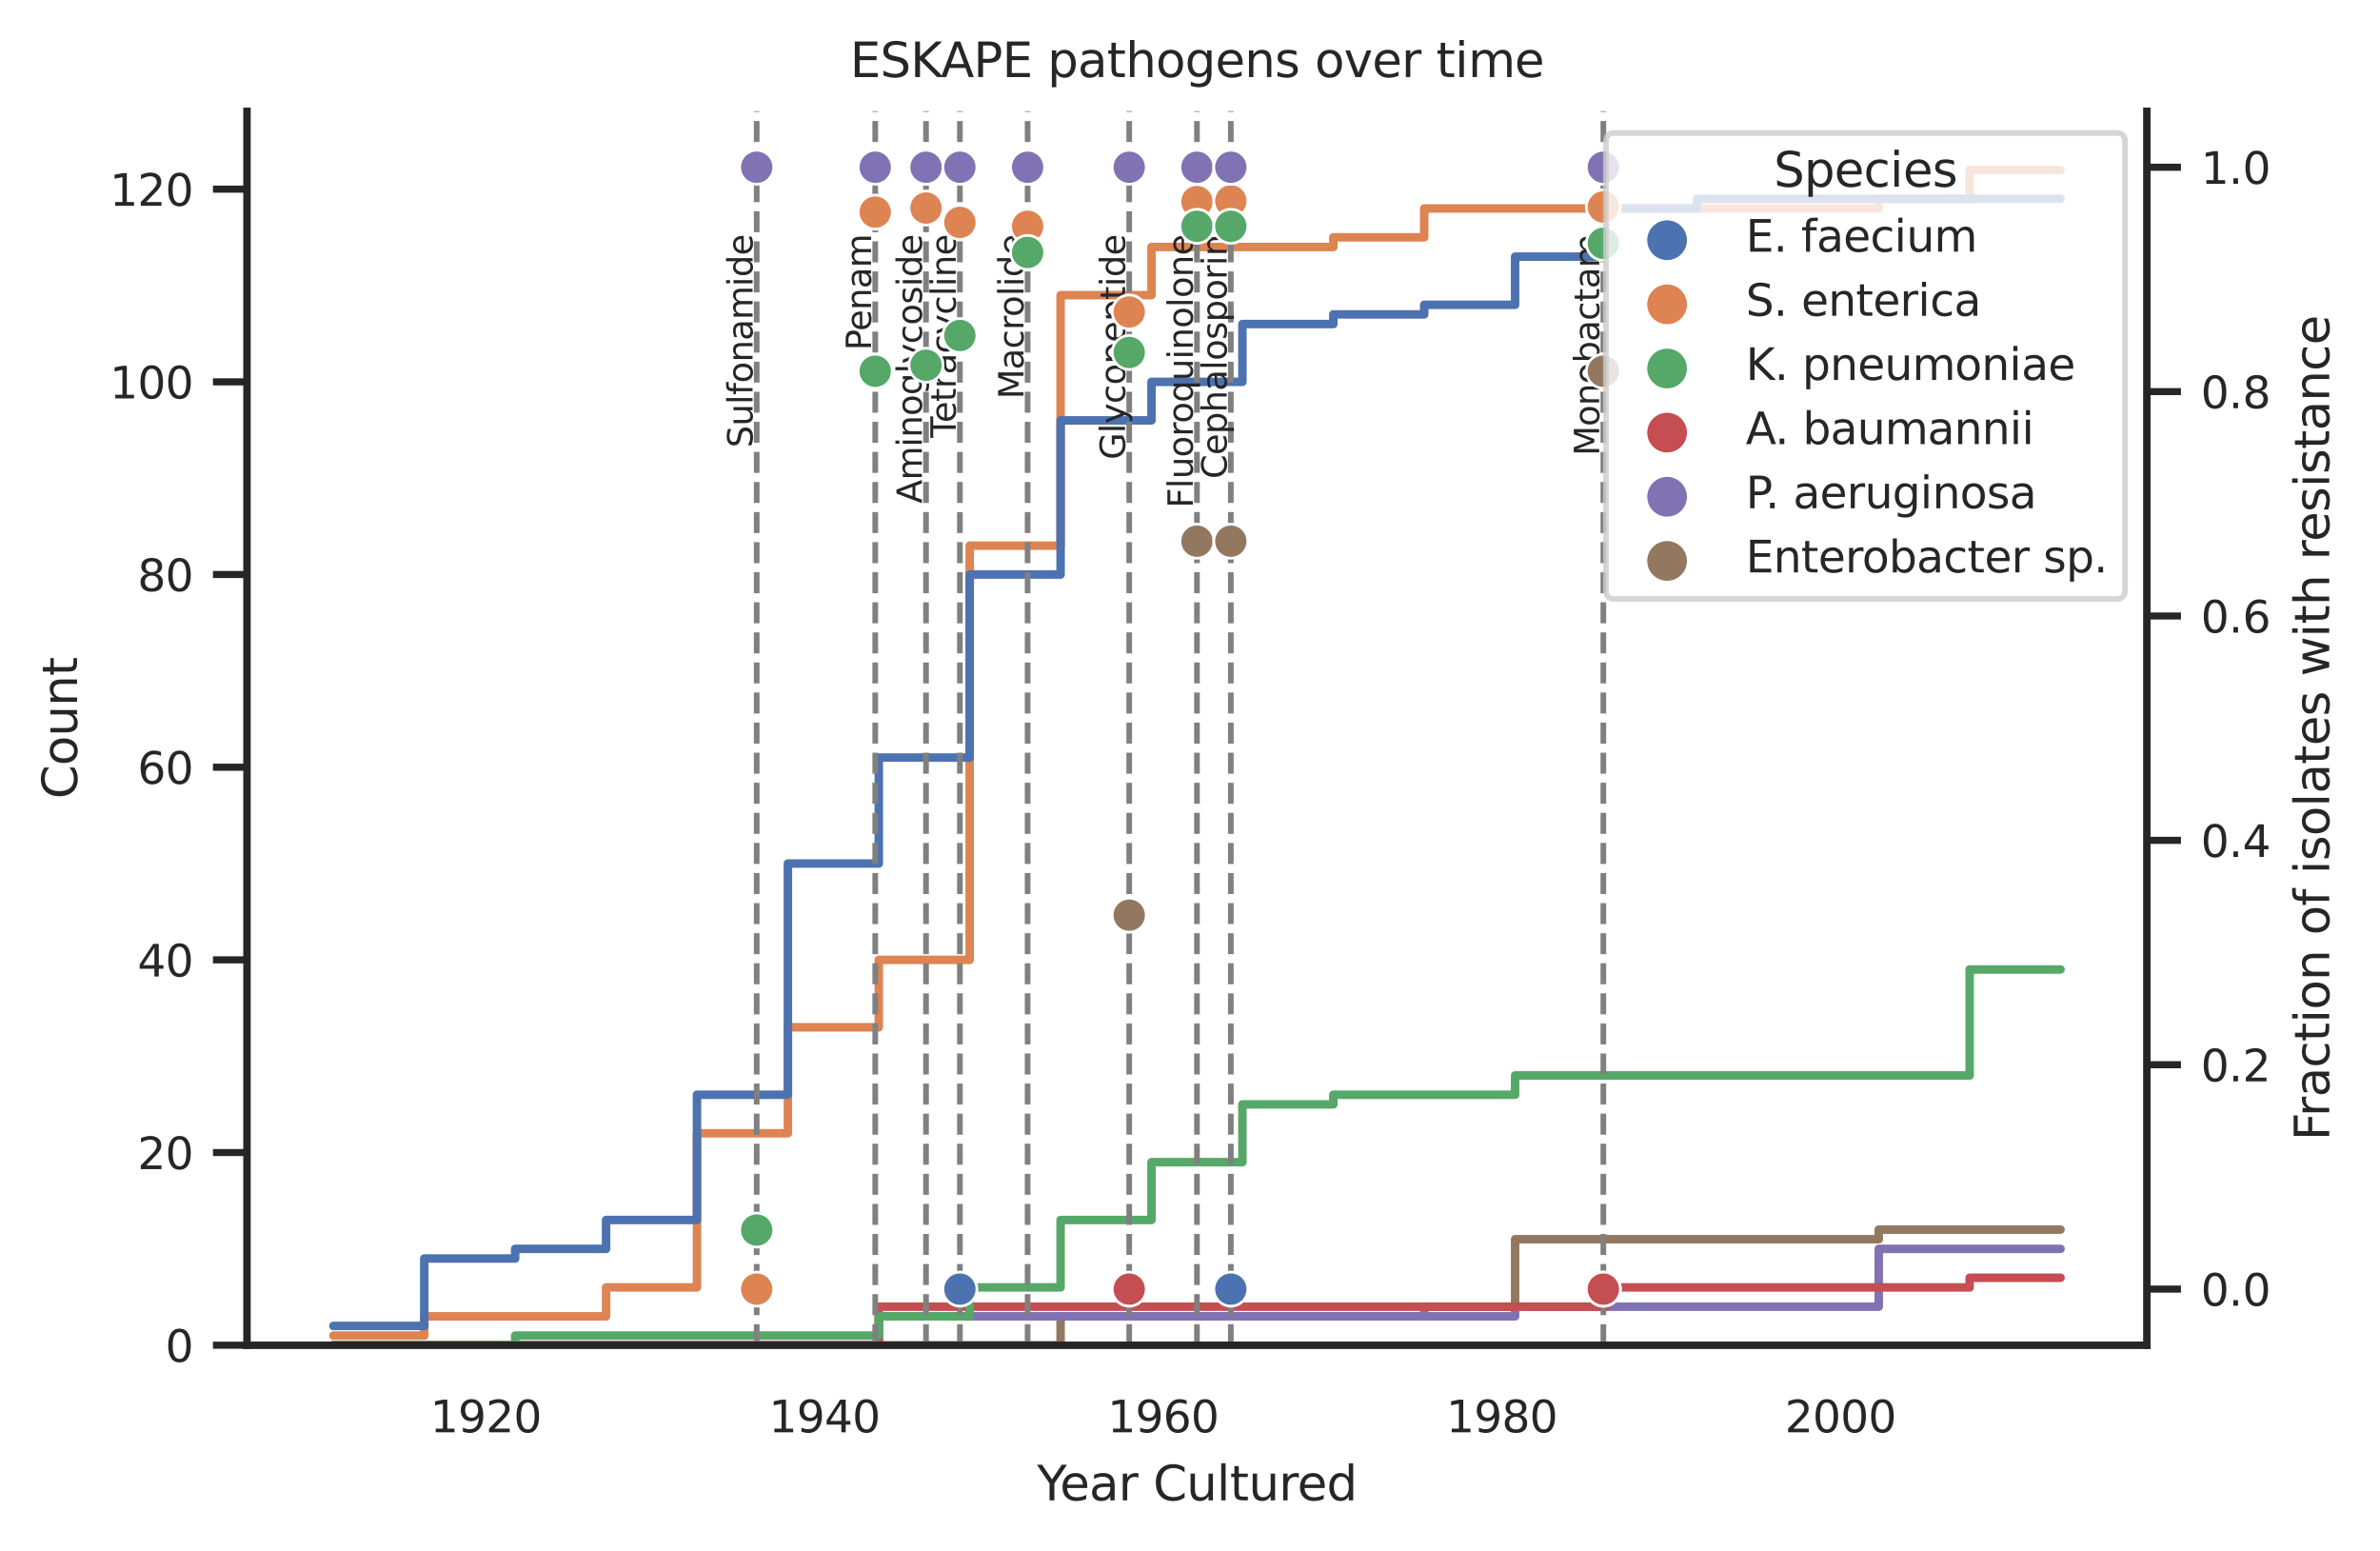 <?xml version="1.0" encoding="utf-8" standalone="no"?>
<!DOCTYPE svg PUBLIC "-//W3C//DTD SVG 1.1//EN"
  "http://www.w3.org/Graphics/SVG/1.1/DTD/svg11.dtd">
<svg xmlns:xlink="http://www.w3.org/1999/xlink" width="419.402pt" height="273.304pt" viewBox="0 0 419.402 273.304" xmlns="http://www.w3.org/2000/svg" version="1.1">
 <defs>
  <style type="text/css">*{stroke-linejoin: round; stroke-linecap: butt}</style>
 </defs>
 <g id="figure_1">
  <g id="patch_1">
   <path d="M 0 273.304 
L 419.402 273.304 
L 419.402 0 
L 0 0 
z
" style="fill: #ffffff"/>
  </g>
  <g id="axes_1">
   <g id="patch_2">
    <path d="M 43.527 237.023 
L 378.327 237.023 
L 378.327 19.583 
L 43.527 19.583 
z
" style="fill: #ffffff"/>
   </g>
   <g id="matplotlib.axis_1">
    <g id="xtick_1">
     <g id="text_1">
      <!-- 1920 -->
      <g style="fill: #262626" transform="translate(75.803 252.373)scale(0.077 -0.077)">
       <defs>
        <path id="DejaVuSans-31" d="M 794 531 
L 1825 531 
L 1825 4091 
L 703 3866 
L 703 4441 
L 1819 4666 
L 2450 4666 
L 2450 531 
L 3481 531 
L 3481 0 
L 794 0 
L 794 531 
z
" transform="scale(0.016)"/>
        <path id="DejaVuSans-39" d="M 703 97 
L 703 672 
Q 941 559 1184 500 
Q 1428 441 1663 441 
Q 2288 441 2617 861 
Q 2947 1281 2994 2138 
Q 2813 1869 2534 1725 
Q 2256 1581 1919 1581 
Q 1219 1581 811 2004 
Q 403 2428 403 3163 
Q 403 3881 828 4315 
Q 1253 4750 1959 4750 
Q 2769 4750 3195 4129 
Q 3622 3509 3622 2328 
Q 3622 1225 3098 567 
Q 2575 -91 1691 -91 
Q 1453 -91 1209 -44 
Q 966 3 703 97 
z
M 1959 2075 
Q 2384 2075 2632 2365 
Q 2881 2656 2881 3163 
Q 2881 3666 2632 3958 
Q 2384 4250 1959 4250 
Q 1534 4250 1286 3958 
Q 1038 3666 1038 3163 
Q 1038 2656 1286 2365 
Q 1534 2075 1959 2075 
z
" transform="scale(0.016)"/>
        <path id="DejaVuSans-32" d="M 1228 531 
L 3431 531 
L 3431 0 
L 469 0 
L 469 531 
Q 828 903 1448 1529 
Q 2069 2156 2228 2338 
Q 2531 2678 2651 2914 
Q 2772 3150 2772 3378 
Q 2772 3750 2511 3984 
Q 2250 4219 1831 4219 
Q 1534 4219 1204 4116 
Q 875 4013 500 3803 
L 500 4441 
Q 881 4594 1212 4672 
Q 1544 4750 1819 4750 
Q 2544 4750 2975 4387 
Q 3406 4025 3406 3419 
Q 3406 3131 3298 2873 
Q 3191 2616 2906 2266 
Q 2828 2175 2409 1742 
Q 1991 1309 1228 531 
z
" transform="scale(0.016)"/>
        <path id="DejaVuSans-30" d="M 2034 4250 
Q 1547 4250 1301 3770 
Q 1056 3291 1056 2328 
Q 1056 1369 1301 889 
Q 1547 409 2034 409 
Q 2525 409 2770 889 
Q 3016 1369 3016 2328 
Q 3016 3291 2770 3770 
Q 2525 4250 2034 4250 
z
M 2034 4750 
Q 2819 4750 3233 4129 
Q 3647 3509 3647 2328 
Q 3647 1150 3233 529 
Q 2819 -91 2034 -91 
Q 1250 -91 836 529 
Q 422 1150 422 2328 
Q 422 3509 836 4129 
Q 1250 4750 2034 4750 
z
" transform="scale(0.016)"/>
       </defs>
       <use xlink:href="#DejaVuSans-31"/>
       <use xlink:href="#DejaVuSans-39" x="63.623"/>
       <use xlink:href="#DejaVuSans-32" x="127.246"/>
       <use xlink:href="#DejaVuSans-30" x="190.869"/>
      </g>
     </g>
    </g>
    <g id="xtick_2">
     <g id="text_2">
      <!-- 1940 -->
      <g style="fill: #262626" transform="translate(135.482 252.373)scale(0.077 -0.077)">
       <defs>
        <path id="DejaVuSans-34" d="M 2419 4116 
L 825 1625 
L 2419 1625 
L 2419 4116 
z
M 2253 4666 
L 3047 4666 
L 3047 1625 
L 3713 1625 
L 3713 1100 
L 3047 1100 
L 3047 0 
L 2419 0 
L 2419 1100 
L 313 1100 
L 313 1709 
L 2253 4666 
z
" transform="scale(0.016)"/>
       </defs>
       <use xlink:href="#DejaVuSans-31"/>
       <use xlink:href="#DejaVuSans-39" x="63.623"/>
       <use xlink:href="#DejaVuSans-34" x="127.246"/>
       <use xlink:href="#DejaVuSans-30" x="190.869"/>
      </g>
     </g>
    </g>
    <g id="xtick_3">
     <g id="text_3">
      <!-- 1960 -->
      <g style="fill: #262626" transform="translate(195.161 252.373)scale(0.077 -0.077)">
       <defs>
        <path id="DejaVuSans-36" d="M 2113 2584 
Q 1688 2584 1439 2293 
Q 1191 2003 1191 1497 
Q 1191 994 1439 701 
Q 1688 409 2113 409 
Q 2538 409 2786 701 
Q 3034 994 3034 1497 
Q 3034 2003 2786 2293 
Q 2538 2584 2113 2584 
z
M 3366 4563 
L 3366 3988 
Q 3128 4100 2886 4159 
Q 2644 4219 2406 4219 
Q 1781 4219 1451 3797 
Q 1122 3375 1075 2522 
Q 1259 2794 1537 2939 
Q 1816 3084 2150 3084 
Q 2853 3084 3261 2657 
Q 3669 2231 3669 1497 
Q 3669 778 3244 343 
Q 2819 -91 2113 -91 
Q 1303 -91 875 529 
Q 447 1150 447 2328 
Q 447 3434 972 4092 
Q 1497 4750 2381 4750 
Q 2619 4750 2861 4703 
Q 3103 4656 3366 4563 
z
" transform="scale(0.016)"/>
       </defs>
       <use xlink:href="#DejaVuSans-31"/>
       <use xlink:href="#DejaVuSans-39" x="63.623"/>
       <use xlink:href="#DejaVuSans-36" x="127.246"/>
       <use xlink:href="#DejaVuSans-30" x="190.869"/>
      </g>
     </g>
    </g>
    <g id="xtick_4">
     <g id="text_4">
      <!-- 1980 -->
      <g style="fill: #262626" transform="translate(254.84 252.373)scale(0.077 -0.077)">
       <defs>
        <path id="DejaVuSans-38" d="M 2034 2216 
Q 1584 2216 1326 1975 
Q 1069 1734 1069 1313 
Q 1069 891 1326 650 
Q 1584 409 2034 409 
Q 2484 409 2743 651 
Q 3003 894 3003 1313 
Q 3003 1734 2745 1975 
Q 2488 2216 2034 2216 
z
M 1403 2484 
Q 997 2584 770 2862 
Q 544 3141 544 3541 
Q 544 4100 942 4425 
Q 1341 4750 2034 4750 
Q 2731 4750 3128 4425 
Q 3525 4100 3525 3541 
Q 3525 3141 3298 2862 
Q 3072 2584 2669 2484 
Q 3125 2378 3379 2068 
Q 3634 1759 3634 1313 
Q 3634 634 3220 271 
Q 2806 -91 2034 -91 
Q 1263 -91 848 271 
Q 434 634 434 1313 
Q 434 1759 690 2068 
Q 947 2378 1403 2484 
z
M 1172 3481 
Q 1172 3119 1398 2916 
Q 1625 2713 2034 2713 
Q 2441 2713 2670 2916 
Q 2900 3119 2900 3481 
Q 2900 3844 2670 4047 
Q 2441 4250 2034 4250 
Q 1625 4250 1398 4047 
Q 1172 3844 1172 3481 
z
" transform="scale(0.016)"/>
       </defs>
       <use xlink:href="#DejaVuSans-31"/>
       <use xlink:href="#DejaVuSans-39" x="63.623"/>
       <use xlink:href="#DejaVuSans-38" x="127.246"/>
       <use xlink:href="#DejaVuSans-30" x="190.869"/>
      </g>
     </g>
    </g>
    <g id="xtick_5">
     <g id="text_5">
      <!-- 2000 -->
      <g style="fill: #262626" transform="translate(314.519 252.373)scale(0.077 -0.077)">
       <use xlink:href="#DejaVuSans-32"/>
       <use xlink:href="#DejaVuSans-30" x="63.623"/>
       <use xlink:href="#DejaVuSans-30" x="127.246"/>
       <use xlink:href="#DejaVuSans-30" x="190.869"/>
      </g>
     </g>
    </g>
    <g id="text_6">
     <!-- Year Cultured -->
     <g style="fill: #262626" transform="translate(182.746 264.358)scale(0.084 -0.084)">
      <defs>
       <path id="DejaVuSans-59" d="M -13 4666 
L 666 4666 
L 1959 2747 
L 3244 4666 
L 3922 4666 
L 2272 2222 
L 2272 0 
L 1638 0 
L 1638 2222 
L -13 4666 
z
" transform="scale(0.016)"/>
       <path id="DejaVuSans-65" d="M 3597 1894 
L 3597 1613 
L 953 1613 
Q 991 1019 1311 708 
Q 1631 397 2203 397 
Q 2534 397 2845 478 
Q 3156 559 3463 722 
L 3463 178 
Q 3153 47 2828 -22 
Q 2503 -91 2169 -91 
Q 1331 -91 842 396 
Q 353 884 353 1716 
Q 353 2575 817 3079 
Q 1281 3584 2069 3584 
Q 2775 3584 3186 3129 
Q 3597 2675 3597 1894 
z
M 3022 2063 
Q 3016 2534 2758 2815 
Q 2500 3097 2075 3097 
Q 1594 3097 1305 2825 
Q 1016 2553 972 2059 
L 3022 2063 
z
" transform="scale(0.016)"/>
       <path id="DejaVuSans-61" d="M 2194 1759 
Q 1497 1759 1228 1600 
Q 959 1441 959 1056 
Q 959 750 1161 570 
Q 1363 391 1709 391 
Q 2188 391 2477 730 
Q 2766 1069 2766 1631 
L 2766 1759 
L 2194 1759 
z
M 3341 1997 
L 3341 0 
L 2766 0 
L 2766 531 
Q 2569 213 2275 61 
Q 1981 -91 1556 -91 
Q 1019 -91 701 211 
Q 384 513 384 1019 
Q 384 1609 779 1909 
Q 1175 2209 1959 2209 
L 2766 2209 
L 2766 2266 
Q 2766 2663 2505 2880 
Q 2244 3097 1772 3097 
Q 1472 3097 1187 3025 
Q 903 2953 641 2809 
L 641 3341 
Q 956 3463 1253 3523 
Q 1550 3584 1831 3584 
Q 2591 3584 2966 3190 
Q 3341 2797 3341 1997 
z
" transform="scale(0.016)"/>
       <path id="DejaVuSans-72" d="M 2631 2963 
Q 2534 3019 2420 3045 
Q 2306 3072 2169 3072 
Q 1681 3072 1420 2755 
Q 1159 2438 1159 1844 
L 1159 0 
L 581 0 
L 581 3500 
L 1159 3500 
L 1159 2956 
Q 1341 3275 1631 3429 
Q 1922 3584 2338 3584 
Q 2397 3584 2469 3576 
Q 2541 3569 2628 3553 
L 2631 2963 
z
" transform="scale(0.016)"/>
       <path id="DejaVuSans-20" transform="scale(0.016)"/>
       <path id="DejaVuSans-43" d="M 4122 4306 
L 4122 3641 
Q 3803 3938 3442 4084 
Q 3081 4231 2675 4231 
Q 1875 4231 1450 3742 
Q 1025 3253 1025 2328 
Q 1025 1406 1450 917 
Q 1875 428 2675 428 
Q 3081 428 3442 575 
Q 3803 722 4122 1019 
L 4122 359 
Q 3791 134 3420 21 
Q 3050 -91 2638 -91 
Q 1578 -91 968 557 
Q 359 1206 359 2328 
Q 359 3453 968 4101 
Q 1578 4750 2638 4750 
Q 3056 4750 3426 4639 
Q 3797 4528 4122 4306 
z
" transform="scale(0.016)"/>
       <path id="DejaVuSans-75" d="M 544 1381 
L 544 3500 
L 1119 3500 
L 1119 1403 
Q 1119 906 1312 657 
Q 1506 409 1894 409 
Q 2359 409 2629 706 
Q 2900 1003 2900 1516 
L 2900 3500 
L 3475 3500 
L 3475 0 
L 2900 0 
L 2900 538 
Q 2691 219 2414 64 
Q 2138 -91 1772 -91 
Q 1169 -91 856 284 
Q 544 659 544 1381 
z
M 1991 3584 
L 1991 3584 
z
" transform="scale(0.016)"/>
       <path id="DejaVuSans-6c" d="M 603 4863 
L 1178 4863 
L 1178 0 
L 603 0 
L 603 4863 
z
" transform="scale(0.016)"/>
       <path id="DejaVuSans-74" d="M 1172 4494 
L 1172 3500 
L 2356 3500 
L 2356 3053 
L 1172 3053 
L 1172 1153 
Q 1172 725 1289 603 
Q 1406 481 1766 481 
L 2356 481 
L 2356 0 
L 1766 0 
Q 1100 0 847 248 
Q 594 497 594 1153 
L 594 3053 
L 172 3053 
L 172 3500 
L 594 3500 
L 594 4494 
L 1172 4494 
z
" transform="scale(0.016)"/>
       <path id="DejaVuSans-64" d="M 2906 2969 
L 2906 4863 
L 3481 4863 
L 3481 0 
L 2906 0 
L 2906 525 
Q 2725 213 2448 61 
Q 2172 -91 1784 -91 
Q 1150 -91 751 415 
Q 353 922 353 1747 
Q 353 2572 751 3078 
Q 1150 3584 1784 3584 
Q 2172 3584 2448 3432 
Q 2725 3281 2906 2969 
z
M 947 1747 
Q 947 1113 1208 752 
Q 1469 391 1925 391 
Q 2381 391 2643 752 
Q 2906 1113 2906 1747 
Q 2906 2381 2643 2742 
Q 2381 3103 1925 3103 
Q 1469 3103 1208 2742 
Q 947 2381 947 1747 
z
" transform="scale(0.016)"/>
      </defs>
      <use xlink:href="#DejaVuSans-59"/>
      <use xlink:href="#DejaVuSans-65" x="47.834"/>
      <use xlink:href="#DejaVuSans-61" x="109.357"/>
      <use xlink:href="#DejaVuSans-72" x="170.637"/>
      <use xlink:href="#DejaVuSans-20" x="211.75"/>
      <use xlink:href="#DejaVuSans-43" x="243.537"/>
      <use xlink:href="#DejaVuSans-75" x="313.361"/>
      <use xlink:href="#DejaVuSans-6c" x="376.74"/>
      <use xlink:href="#DejaVuSans-74" x="404.523"/>
      <use xlink:href="#DejaVuSans-75" x="443.732"/>
      <use xlink:href="#DejaVuSans-72" x="507.111"/>
      <use xlink:href="#DejaVuSans-65" x="545.975"/>
      <use xlink:href="#DejaVuSans-64" x="607.498"/>
     </g>
    </g>
   </g>
   <g id="matplotlib.axis_2">
    <g id="ytick_1">
     <g id="line2d_1">
      <defs>
       <path id="m6c891b6602" d="M 0 0 
L -6 0 
" style="stroke: #262626; stroke-width: 1.25"/>
      </defs>
      <g>
       <use xlink:href="#m6c891b6602" x="43.527" y="237.023" style="fill: #262626; stroke: #262626; stroke-width: 1.25"/>
      </g>
     </g>
     <g id="text_7">
      <!-- 0 -->
      <g style="fill: #262626" transform="translate(29.128 239.948)scale(0.077 -0.077)">
       <use xlink:href="#DejaVuSans-30"/>
      </g>
     </g>
    </g>
    <g id="ytick_2">
     <g id="line2d_2">
      <g>
       <use xlink:href="#m6c891b6602" x="43.527" y="203.074" style="fill: #262626; stroke: #262626; stroke-width: 1.25"/>
      </g>
     </g>
     <g id="text_8">
      <!-- 20 -->
      <g style="fill: #262626" transform="translate(24.229 206)scale(0.077 -0.077)">
       <use xlink:href="#DejaVuSans-32"/>
       <use xlink:href="#DejaVuSans-30" x="63.623"/>
      </g>
     </g>
    </g>
    <g id="ytick_3">
     <g id="line2d_3">
      <g>
       <use xlink:href="#m6c891b6602" x="43.527" y="169.126" style="fill: #262626; stroke: #262626; stroke-width: 1.25"/>
      </g>
     </g>
     <g id="text_9">
      <!-- 40 -->
      <g style="fill: #262626" transform="translate(24.229 172.051)scale(0.077 -0.077)">
       <use xlink:href="#DejaVuSans-34"/>
       <use xlink:href="#DejaVuSans-30" x="63.623"/>
      </g>
     </g>
    </g>
    <g id="ytick_4">
     <g id="line2d_4">
      <g>
       <use xlink:href="#m6c891b6602" x="43.527" y="135.177" style="fill: #262626; stroke: #262626; stroke-width: 1.25"/>
      </g>
     </g>
     <g id="text_10">
      <!-- 60 -->
      <g style="fill: #262626" transform="translate(24.229 138.103)scale(0.077 -0.077)">
       <use xlink:href="#DejaVuSans-36"/>
       <use xlink:href="#DejaVuSans-30" x="63.623"/>
      </g>
     </g>
    </g>
    <g id="ytick_5">
     <g id="line2d_5">
      <g>
       <use xlink:href="#m6c891b6602" x="43.527" y="101.229" style="fill: #262626; stroke: #262626; stroke-width: 1.25"/>
      </g>
     </g>
     <g id="text_11">
      <!-- 80 -->
      <g style="fill: #262626" transform="translate(24.229 104.154)scale(0.077 -0.077)">
       <use xlink:href="#DejaVuSans-38"/>
       <use xlink:href="#DejaVuSans-30" x="63.623"/>
      </g>
     </g>
    </g>
    <g id="ytick_6">
     <g id="line2d_6">
      <g>
       <use xlink:href="#m6c891b6602" x="43.527" y="67.28" style="fill: #262626; stroke: #262626; stroke-width: 1.25"/>
      </g>
     </g>
     <g id="text_12">
      <!-- 100 -->
      <g style="fill: #262626" transform="translate(19.33 70.206)scale(0.077 -0.077)">
       <use xlink:href="#DejaVuSans-31"/>
       <use xlink:href="#DejaVuSans-30" x="63.623"/>
       <use xlink:href="#DejaVuSans-30" x="127.246"/>
      </g>
     </g>
    </g>
    <g id="ytick_7">
     <g id="line2d_7">
      <g>
       <use xlink:href="#m6c891b6602" x="43.527" y="33.332" style="fill: #262626; stroke: #262626; stroke-width: 1.25"/>
      </g>
     </g>
     <g id="text_13">
      <!-- 120 -->
      <g style="fill: #262626" transform="translate(19.33 36.257)scale(0.077 -0.077)">
       <use xlink:href="#DejaVuSans-31"/>
       <use xlink:href="#DejaVuSans-32" x="63.623"/>
       <use xlink:href="#DejaVuSans-30" x="127.246"/>
      </g>
     </g>
    </g>
    <g id="text_14">
     <!-- Count -->
     <g style="fill: #262626" transform="translate(13.583 140.775)rotate(-90)scale(0.084 -0.084)">
      <defs>
       <path id="DejaVuSans-6f" d="M 1959 3097 
Q 1497 3097 1228 2736 
Q 959 2375 959 1747 
Q 959 1119 1226 758 
Q 1494 397 1959 397 
Q 2419 397 2687 759 
Q 2956 1122 2956 1747 
Q 2956 2369 2687 2733 
Q 2419 3097 1959 3097 
z
M 1959 3584 
Q 2709 3584 3137 3096 
Q 3566 2609 3566 1747 
Q 3566 888 3137 398 
Q 2709 -91 1959 -91 
Q 1206 -91 779 398 
Q 353 888 353 1747 
Q 353 2609 779 3096 
Q 1206 3584 1959 3584 
z
" transform="scale(0.016)"/>
       <path id="DejaVuSans-6e" d="M 3513 2113 
L 3513 0 
L 2938 0 
L 2938 2094 
Q 2938 2591 2744 2837 
Q 2550 3084 2163 3084 
Q 1697 3084 1428 2787 
Q 1159 2491 1159 1978 
L 1159 0 
L 581 0 
L 581 3500 
L 1159 3500 
L 1159 2956 
Q 1366 3272 1645 3428 
Q 1925 3584 2291 3584 
Q 2894 3584 3203 3211 
Q 3513 2838 3513 2113 
z
" transform="scale(0.016)"/>
      </defs>
      <use xlink:href="#DejaVuSans-43"/>
      <use xlink:href="#DejaVuSans-6f" x="69.824"/>
      <use xlink:href="#DejaVuSans-75" x="131.006"/>
      <use xlink:href="#DejaVuSans-6e" x="194.385"/>
      <use xlink:href="#DejaVuSans-74" x="257.764"/>
     </g>
    </g>
   </g>
   <g id="line2d_8">
    <path d="M 58.745 237.023 
L 74.764 237.023 
L 74.764 237.023 
L 90.783 237.023 
L 90.783 237.023 
L 106.803 237.023 
L 106.803 237.023 
L 122.822 237.023 
L 122.822 237.023 
L 138.841 237.023 
L 138.841 237.023 
L 154.86 237.023 
L 154.86 237.023 
L 170.879 237.023 
L 170.879 237.023 
L 186.898 237.023 
L 186.898 231.93 
L 202.917 231.93 
L 202.917 231.93 
L 218.937 231.93 
L 218.937 231.93 
L 234.956 231.93 
L 234.956 231.93 
L 250.975 231.93 
L 250.975 230.233 
L 266.994 230.233 
L 266.994 218.351 
L 283.013 218.351 
L 283.013 218.351 
L 299.032 218.351 
L 299.032 218.351 
L 315.051 218.351 
L 315.051 218.351 
L 331.071 218.351 
L 331.071 216.654 
L 347.09 216.654 
L 347.09 216.654 
L 363.109 216.654 
L 363.109 216.654 
" clip-path="url(#pf8ea42923d)" style="fill: none; stroke: #937860; stroke-width: 1.5; stroke-linecap: round"/>
   </g>
   <g id="line2d_9">
    <path d="M 58.745 237.023 
L 74.764 237.023 
L 74.764 237.023 
L 90.783 237.023 
L 90.783 237.023 
L 106.803 237.023 
L 106.803 237.023 
L 122.822 237.023 
L 122.822 237.023 
L 138.841 237.023 
L 138.841 237.023 
L 154.86 237.023 
L 154.86 231.93 
L 170.879 231.93 
L 170.879 231.93 
L 186.898 231.93 
L 186.898 231.93 
L 202.917 231.93 
L 202.917 231.93 
L 218.937 231.93 
L 218.937 231.93 
L 234.956 231.93 
L 234.956 231.93 
L 250.975 231.93 
L 250.975 231.93 
L 266.994 231.93 
L 266.994 230.233 
L 283.013 230.233 
L 283.013 230.233 
L 299.032 230.233 
L 299.032 230.233 
L 315.051 230.233 
L 315.051 230.233 
L 331.071 230.233 
L 331.071 220.048 
L 347.09 220.048 
L 347.09 220.048 
L 363.109 220.048 
L 363.109 220.048 
" clip-path="url(#pf8ea42923d)" style="fill: none; stroke: #8172b3; stroke-width: 1.5; stroke-linecap: round"/>
   </g>
   <g id="line2d_10">
    <path d="M 58.745 237.023 
L 74.764 237.023 
L 74.764 237.023 
L 90.783 237.023 
L 90.783 237.023 
L 106.803 237.023 
L 106.803 237.023 
L 122.822 237.023 
L 122.822 237.023 
L 138.841 237.023 
L 138.841 237.023 
L 154.86 237.023 
L 154.86 230.233 
L 170.879 230.233 
L 170.879 230.233 
L 186.898 230.233 
L 186.898 230.233 
L 202.917 230.233 
L 202.917 230.233 
L 218.937 230.233 
L 218.937 230.233 
L 234.956 230.233 
L 234.956 230.233 
L 250.975 230.233 
L 250.975 230.233 
L 266.994 230.233 
L 266.994 230.233 
L 283.013 230.233 
L 283.013 226.838 
L 299.032 226.838 
L 299.032 226.838 
L 315.051 226.838 
L 315.051 226.838 
L 331.071 226.838 
L 331.071 226.838 
L 347.09 226.838 
L 347.09 225.141 
L 363.109 225.141 
L 363.109 225.141 
" clip-path="url(#pf8ea42923d)" style="fill: none; stroke: #c44e52; stroke-width: 1.5; stroke-linecap: round"/>
   </g>
   <g id="line2d_11">
    <path d="M 58.745 237.023 
L 74.764 237.023 
L 74.764 237.023 
L 90.783 237.023 
L 90.783 235.325 
L 106.803 235.325 
L 106.803 235.325 
L 122.822 235.325 
L 122.822 235.325 
L 138.841 235.325 
L 138.841 235.325 
L 154.86 235.325 
L 154.86 231.93 
L 170.879 231.93 
L 170.879 226.838 
L 186.898 226.838 
L 186.898 214.956 
L 202.917 214.956 
L 202.917 204.772 
L 218.937 204.772 
L 218.937 194.587 
L 234.956 194.587 
L 234.956 192.89 
L 250.975 192.89 
L 250.975 192.89 
L 266.994 192.89 
L 266.994 189.495 
L 283.013 189.495 
L 283.013 189.495 
L 299.032 189.495 
L 299.032 189.495 
L 315.051 189.495 
L 315.051 189.495 
L 331.071 189.495 
L 331.071 189.495 
L 347.09 189.495 
L 347.09 170.823 
L 363.109 170.823 
L 363.109 170.823 
" clip-path="url(#pf8ea42923d)" style="fill: none; stroke: #55a868; stroke-width: 1.5; stroke-linecap: round"/>
   </g>
   <g id="line2d_12">
    <path d="M 58.745 235.325 
L 74.764 235.325 
L 74.764 231.93 
L 90.783 231.93 
L 90.783 231.93 
L 106.803 231.93 
L 106.803 226.838 
L 122.822 226.838 
L 122.822 199.679 
L 138.841 199.679 
L 138.841 181.008 
L 154.86 181.008 
L 154.86 169.126 
L 170.879 169.126 
L 170.879 96.137 
L 186.898 96.137 
L 186.898 52.003 
L 202.917 52.003 
L 202.917 43.516 
L 218.937 43.516 
L 218.937 43.516 
L 234.956 43.516 
L 234.956 41.819 
L 250.975 41.819 
L 250.975 36.727 
L 266.994 36.727 
L 266.994 36.727 
L 283.013 36.727 
L 283.013 36.727 
L 299.032 36.727 
L 299.032 36.727 
L 315.051 36.727 
L 315.051 36.727 
L 331.071 36.727 
L 331.071 35.029 
L 347.09 35.029 
L 347.09 29.937 
L 363.109 29.937 
L 363.109 29.937 
" clip-path="url(#pf8ea42923d)" style="fill: none; stroke: #dd8452; stroke-width: 1.5; stroke-linecap: round"/>
   </g>
   <g id="line2d_13">
    <path d="M 58.745 233.628 
L 74.764 233.628 
L 74.764 221.746 
L 90.783 221.746 
L 90.783 220.048 
L 106.803 220.048 
L 106.803 214.956 
L 122.822 214.956 
L 122.822 192.89 
L 138.841 192.89 
L 138.841 152.151 
L 154.86 152.151 
L 154.86 133.48 
L 170.879 133.48 
L 170.879 101.229 
L 186.898 101.229 
L 186.898 74.07 
L 202.917 74.07 
L 202.917 67.28 
L 218.937 67.28 
L 218.937 57.096 
L 234.956 57.096 
L 234.956 55.398 
L 250.975 55.398 
L 250.975 53.701 
L 266.994 53.701 
L 266.994 45.214 
L 283.013 45.214 
L 283.013 36.727 
L 299.032 36.727 
L 299.032 35.029 
L 315.051 35.029 
L 315.051 35.029 
L 331.071 35.029 
L 331.071 35.029 
L 347.09 35.029 
L 347.09 35.029 
L 363.109 35.029 
L 363.109 35.029 
" clip-path="url(#pf8ea42923d)" style="fill: none; stroke: #4c72b0; stroke-width: 1.5; stroke-linecap: round"/>
   </g>
   <g id="line2d_14">
    <path d="M 210.927 237.023 
L 210.927 19.583 
" clip-path="url(#pf8ea42923d)" style="fill: none; stroke-dasharray: 3.7,1.6; stroke-dashoffset: 0; stroke: #808080"/>
   </g>
   <g id="line2d_15">
    <path d="M 154.232 237.023 
L 154.232 19.583 
" clip-path="url(#pf8ea42923d)" style="fill: none; stroke-dasharray: 3.7,1.6; stroke-dashoffset: 0; stroke: #808080"/>
   </g>
   <g id="line2d_16">
    <path d="M 216.895 237.023 
L 216.895 19.583 
" clip-path="url(#pf8ea42923d)" style="fill: none; stroke-dasharray: 3.7,1.6; stroke-dashoffset: 0; stroke: #808080"/>
   </g>
   <g id="line2d_17">
    <path d="M 169.152 237.023 
L 169.152 19.583 
" clip-path="url(#pf8ea42923d)" style="fill: none; stroke-dasharray: 3.7,1.6; stroke-dashoffset: 0; stroke: #808080"/>
   </g>
   <g id="line2d_18">
    <path d="M 181.087 237.023 
L 181.087 19.583 
" clip-path="url(#pf8ea42923d)" style="fill: none; stroke-dasharray: 3.7,1.6; stroke-dashoffset: 0; stroke: #808080"/>
   </g>
   <g id="line2d_19">
    <path d="M 163.184 237.023 
L 163.184 19.583 
" clip-path="url(#pf8ea42923d)" style="fill: none; stroke-dasharray: 3.7,1.6; stroke-dashoffset: 0; stroke: #808080"/>
   </g>
   <g id="line2d_20">
    <path d="M 282.542 237.023 
L 282.542 19.583 
" clip-path="url(#pf8ea42923d)" style="fill: none; stroke-dasharray: 3.7,1.6; stroke-dashoffset: 0; stroke: #808080"/>
   </g>
   <g id="line2d_21">
    <path d="M 133.344 237.023 
L 133.344 19.583 
" clip-path="url(#pf8ea42923d)" style="fill: none; stroke-dasharray: 3.7,1.6; stroke-dashoffset: 0; stroke: #808080"/>
   </g>
   <g id="line2d_22">
    <path d="M 198.991 237.023 
L 198.991 19.583 
" clip-path="url(#pf8ea42923d)" style="fill: none; stroke-dasharray: 3.7,1.6; stroke-dashoffset: 0; stroke: #808080"/>
   </g>
   <g id="patch_3">
    <path d="M 43.527 237.023 
L 43.527 19.583 
" style="fill: none; stroke: #262626; stroke-width: 1.25; stroke-linejoin: miter; stroke-linecap: square"/>
   </g>
   <g id="patch_4">
    <path d="M 378.327 237.023 
L 378.327 19.583 
" style="fill: none; stroke: #262626; stroke-width: 1.25; stroke-linejoin: miter; stroke-linecap: square"/>
   </g>
   <g id="patch_5">
    <path d="M 43.527 237.023 
L 378.327 237.023 
" style="fill: none; stroke: #262626; stroke-width: 1.25; stroke-linejoin: miter; stroke-linecap: square"/>
   </g>
   <g id="text_15">
    <!-- Fluoroquinolone -->
    <g style="fill: #262626" transform="translate(210.195 89.506)rotate(-90)scale(0.06 -0.06)">
     <defs>
      <path id="DejaVuSans-46" d="M 628 4666 
L 3309 4666 
L 3309 4134 
L 1259 4134 
L 1259 2759 
L 3109 2759 
L 3109 2228 
L 1259 2228 
L 1259 0 
L 628 0 
L 628 4666 
z
" transform="scale(0.016)"/>
      <path id="DejaVuSans-71" d="M 947 1747 
Q 947 1113 1208 752 
Q 1469 391 1925 391 
Q 2381 391 2643 752 
Q 2906 1113 2906 1747 
Q 2906 2381 2643 2742 
Q 2381 3103 1925 3103 
Q 1469 3103 1208 2742 
Q 947 2381 947 1747 
z
M 2906 525 
Q 2725 213 2448 61 
Q 2172 -91 1784 -91 
Q 1150 -91 751 415 
Q 353 922 353 1747 
Q 353 2572 751 3078 
Q 1150 3584 1784 3584 
Q 2172 3584 2448 3432 
Q 2725 3281 2906 2969 
L 2906 3500 
L 3481 3500 
L 3481 -1331 
L 2906 -1331 
L 2906 525 
z
" transform="scale(0.016)"/>
      <path id="DejaVuSans-69" d="M 603 3500 
L 1178 3500 
L 1178 0 
L 603 0 
L 603 3500 
z
M 603 4863 
L 1178 4863 
L 1178 4134 
L 603 4134 
L 603 4863 
z
" transform="scale(0.016)"/>
     </defs>
     <use xlink:href="#DejaVuSans-46"/>
     <use xlink:href="#DejaVuSans-6c" x="57.52"/>
     <use xlink:href="#DejaVuSans-75" x="85.303"/>
     <use xlink:href="#DejaVuSans-6f" x="148.682"/>
     <use xlink:href="#DejaVuSans-72" x="209.863"/>
     <use xlink:href="#DejaVuSans-6f" x="248.727"/>
     <use xlink:href="#DejaVuSans-71" x="309.908"/>
     <use xlink:href="#DejaVuSans-75" x="373.385"/>
     <use xlink:href="#DejaVuSans-69" x="436.764"/>
     <use xlink:href="#DejaVuSans-6e" x="464.547"/>
     <use xlink:href="#DejaVuSans-6f" x="527.926"/>
     <use xlink:href="#DejaVuSans-6c" x="589.107"/>
     <use xlink:href="#DejaVuSans-6f" x="616.891"/>
     <use xlink:href="#DejaVuSans-6e" x="678.072"/>
     <use xlink:href="#DejaVuSans-65" x="741.451"/>
    </g>
   </g>
   <g id="text_16">
    <!-- Penam -->
    <g style="fill: #262626" transform="translate(153.5 61.743)rotate(-90)scale(0.06 -0.06)">
     <defs>
      <path id="DejaVuSans-50" d="M 1259 4147 
L 1259 2394 
L 2053 2394 
Q 2494 2394 2734 2622 
Q 2975 2850 2975 3272 
Q 2975 3691 2734 3919 
Q 2494 4147 2053 4147 
L 1259 4147 
z
M 628 4666 
L 2053 4666 
Q 2838 4666 3239 4311 
Q 3641 3956 3641 3272 
Q 3641 2581 3239 2228 
Q 2838 1875 2053 1875 
L 1259 1875 
L 1259 0 
L 628 0 
L 628 4666 
z
" transform="scale(0.016)"/>
      <path id="DejaVuSans-6d" d="M 3328 2828 
Q 3544 3216 3844 3400 
Q 4144 3584 4550 3584 
Q 5097 3584 5394 3201 
Q 5691 2819 5691 2113 
L 5691 0 
L 5113 0 
L 5113 2094 
Q 5113 2597 4934 2840 
Q 4756 3084 4391 3084 
Q 3944 3084 3684 2787 
Q 3425 2491 3425 1978 
L 3425 0 
L 2847 0 
L 2847 2094 
Q 2847 2600 2669 2842 
Q 2491 3084 2119 3084 
Q 1678 3084 1418 2786 
Q 1159 2488 1159 1978 
L 1159 0 
L 581 0 
L 581 3500 
L 1159 3500 
L 1159 2956 
Q 1356 3278 1631 3431 
Q 1906 3584 2284 3584 
Q 2666 3584 2933 3390 
Q 3200 3197 3328 2828 
z
" transform="scale(0.016)"/>
     </defs>
     <use xlink:href="#DejaVuSans-50"/>
     <use xlink:href="#DejaVuSans-65" x="56.678"/>
     <use xlink:href="#DejaVuSans-6e" x="118.201"/>
     <use xlink:href="#DejaVuSans-61" x="181.58"/>
     <use xlink:href="#DejaVuSans-6d" x="242.859"/>
    </g>
   </g>
   <g id="text_17">
    <!-- Cephalosporin -->
    <g style="fill: #262626" transform="translate(216.163 84.377)rotate(-90)scale(0.06 -0.06)">
     <defs>
      <path id="DejaVuSans-70" d="M 1159 525 
L 1159 -1331 
L 581 -1331 
L 581 3500 
L 1159 3500 
L 1159 2969 
Q 1341 3281 1617 3432 
Q 1894 3584 2278 3584 
Q 2916 3584 3314 3078 
Q 3713 2572 3713 1747 
Q 3713 922 3314 415 
Q 2916 -91 2278 -91 
Q 1894 -91 1617 61 
Q 1341 213 1159 525 
z
M 3116 1747 
Q 3116 2381 2855 2742 
Q 2594 3103 2138 3103 
Q 1681 3103 1420 2742 
Q 1159 2381 1159 1747 
Q 1159 1113 1420 752 
Q 1681 391 2138 391 
Q 2594 391 2855 752 
Q 3116 1113 3116 1747 
z
" transform="scale(0.016)"/>
      <path id="DejaVuSans-68" d="M 3513 2113 
L 3513 0 
L 2938 0 
L 2938 2094 
Q 2938 2591 2744 2837 
Q 2550 3084 2163 3084 
Q 1697 3084 1428 2787 
Q 1159 2491 1159 1978 
L 1159 0 
L 581 0 
L 581 4863 
L 1159 4863 
L 1159 2956 
Q 1366 3272 1645 3428 
Q 1925 3584 2291 3584 
Q 2894 3584 3203 3211 
Q 3513 2838 3513 2113 
z
" transform="scale(0.016)"/>
      <path id="DejaVuSans-73" d="M 2834 3397 
L 2834 2853 
Q 2591 2978 2328 3040 
Q 2066 3103 1784 3103 
Q 1356 3103 1142 2972 
Q 928 2841 928 2578 
Q 928 2378 1081 2264 
Q 1234 2150 1697 2047 
L 1894 2003 
Q 2506 1872 2764 1633 
Q 3022 1394 3022 966 
Q 3022 478 2636 193 
Q 2250 -91 1575 -91 
Q 1294 -91 989 -36 
Q 684 19 347 128 
L 347 722 
Q 666 556 975 473 
Q 1284 391 1588 391 
Q 1994 391 2212 530 
Q 2431 669 2431 922 
Q 2431 1156 2273 1281 
Q 2116 1406 1581 1522 
L 1381 1569 
Q 847 1681 609 1914 
Q 372 2147 372 2553 
Q 372 3047 722 3315 
Q 1072 3584 1716 3584 
Q 2034 3584 2315 3537 
Q 2597 3491 2834 3397 
z
" transform="scale(0.016)"/>
     </defs>
     <use xlink:href="#DejaVuSans-43"/>
     <use xlink:href="#DejaVuSans-65" x="69.824"/>
     <use xlink:href="#DejaVuSans-70" x="131.348"/>
     <use xlink:href="#DejaVuSans-68" x="194.824"/>
     <use xlink:href="#DejaVuSans-61" x="258.203"/>
     <use xlink:href="#DejaVuSans-6c" x="319.482"/>
     <use xlink:href="#DejaVuSans-6f" x="347.266"/>
     <use xlink:href="#DejaVuSans-73" x="408.447"/>
     <use xlink:href="#DejaVuSans-70" x="460.547"/>
     <use xlink:href="#DejaVuSans-6f" x="524.023"/>
     <use xlink:href="#DejaVuSans-72" x="585.205"/>
     <use xlink:href="#DejaVuSans-69" x="626.318"/>
     <use xlink:href="#DejaVuSans-6e" x="654.102"/>
    </g>
   </g>
   <g id="text_18">
    <!-- Tetracycline -->
    <g style="fill: #262626" transform="translate(168.42 77.136)rotate(-90)scale(0.06 -0.06)">
     <defs>
      <path id="DejaVuSans-54" d="M -19 4666 
L 3928 4666 
L 3928 4134 
L 2272 4134 
L 2272 0 
L 1638 0 
L 1638 4134 
L -19 4134 
L -19 4666 
z
" transform="scale(0.016)"/>
      <path id="DejaVuSans-63" d="M 3122 3366 
L 3122 2828 
Q 2878 2963 2633 3030 
Q 2388 3097 2138 3097 
Q 1578 3097 1268 2742 
Q 959 2388 959 1747 
Q 959 1106 1268 751 
Q 1578 397 2138 397 
Q 2388 397 2633 464 
Q 2878 531 3122 666 
L 3122 134 
Q 2881 22 2623 -34 
Q 2366 -91 2075 -91 
Q 1284 -91 818 406 
Q 353 903 353 1747 
Q 353 2603 823 3093 
Q 1294 3584 2113 3584 
Q 2378 3584 2631 3529 
Q 2884 3475 3122 3366 
z
" transform="scale(0.016)"/>
      <path id="DejaVuSans-79" d="M 2059 -325 
Q 1816 -950 1584 -1140 
Q 1353 -1331 966 -1331 
L 506 -1331 
L 506 -850 
L 844 -850 
Q 1081 -850 1212 -737 
Q 1344 -625 1503 -206 
L 1606 56 
L 191 3500 
L 800 3500 
L 1894 763 
L 2988 3500 
L 3597 3500 
L 2059 -325 
z
" transform="scale(0.016)"/>
     </defs>
     <use xlink:href="#DejaVuSans-54"/>
     <use xlink:href="#DejaVuSans-65" x="44.084"/>
     <use xlink:href="#DejaVuSans-74" x="105.607"/>
     <use xlink:href="#DejaVuSans-72" x="144.816"/>
     <use xlink:href="#DejaVuSans-61" x="185.93"/>
     <use xlink:href="#DejaVuSans-63" x="247.209"/>
     <use xlink:href="#DejaVuSans-79" x="302.189"/>
     <use xlink:href="#DejaVuSans-63" x="361.369"/>
     <use xlink:href="#DejaVuSans-6c" x="416.35"/>
     <use xlink:href="#DejaVuSans-69" x="444.133"/>
     <use xlink:href="#DejaVuSans-6e" x="471.916"/>
     <use xlink:href="#DejaVuSans-65" x="535.295"/>
    </g>
   </g>
   <g id="text_19">
    <!-- Macrolide -->
    <g style="fill: #262626" transform="translate(180.356 70.317)rotate(-90)scale(0.06 -0.06)">
     <defs>
      <path id="DejaVuSans-4d" d="M 628 4666 
L 1569 4666 
L 2759 1491 
L 3956 4666 
L 4897 4666 
L 4897 0 
L 4281 0 
L 4281 4097 
L 3078 897 
L 2444 897 
L 1241 4097 
L 1241 0 
L 628 0 
L 628 4666 
z
" transform="scale(0.016)"/>
     </defs>
     <use xlink:href="#DejaVuSans-4d"/>
     <use xlink:href="#DejaVuSans-61" x="86.279"/>
     <use xlink:href="#DejaVuSans-63" x="147.559"/>
     <use xlink:href="#DejaVuSans-72" x="202.539"/>
     <use xlink:href="#DejaVuSans-6f" x="241.402"/>
     <use xlink:href="#DejaVuSans-6c" x="302.584"/>
     <use xlink:href="#DejaVuSans-69" x="330.367"/>
     <use xlink:href="#DejaVuSans-64" x="358.15"/>
     <use xlink:href="#DejaVuSans-65" x="421.627"/>
    </g>
   </g>
   <g id="text_20">
    <!-- Aminoglycoside -->
    <g style="fill: #262626" transform="translate(162.452 88.707)rotate(-90)scale(0.06 -0.06)">
     <defs>
      <path id="DejaVuSans-41" d="M 2188 4044 
L 1331 1722 
L 3047 1722 
L 2188 4044 
z
M 1831 4666 
L 2547 4666 
L 4325 0 
L 3669 0 
L 3244 1197 
L 1141 1197 
L 716 0 
L 50 0 
L 1831 4666 
z
" transform="scale(0.016)"/>
      <path id="DejaVuSans-67" d="M 2906 1791 
Q 2906 2416 2648 2759 
Q 2391 3103 1925 3103 
Q 1463 3103 1205 2759 
Q 947 2416 947 1791 
Q 947 1169 1205 825 
Q 1463 481 1925 481 
Q 2391 481 2648 825 
Q 2906 1169 2906 1791 
z
M 3481 434 
Q 3481 -459 3084 -895 
Q 2688 -1331 1869 -1331 
Q 1566 -1331 1297 -1286 
Q 1028 -1241 775 -1147 
L 775 -588 
Q 1028 -725 1275 -790 
Q 1522 -856 1778 -856 
Q 2344 -856 2625 -561 
Q 2906 -266 2906 331 
L 2906 616 
Q 2728 306 2450 153 
Q 2172 0 1784 0 
Q 1141 0 747 490 
Q 353 981 353 1791 
Q 353 2603 747 3093 
Q 1141 3584 1784 3584 
Q 2172 3584 2450 3431 
Q 2728 3278 2906 2969 
L 2906 3500 
L 3481 3500 
L 3481 434 
z
" transform="scale(0.016)"/>
     </defs>
     <use xlink:href="#DejaVuSans-41"/>
     <use xlink:href="#DejaVuSans-6d" x="68.408"/>
     <use xlink:href="#DejaVuSans-69" x="165.82"/>
     <use xlink:href="#DejaVuSans-6e" x="193.604"/>
     <use xlink:href="#DejaVuSans-6f" x="256.982"/>
     <use xlink:href="#DejaVuSans-67" x="318.164"/>
     <use xlink:href="#DejaVuSans-6c" x="381.641"/>
     <use xlink:href="#DejaVuSans-79" x="409.424"/>
     <use xlink:href="#DejaVuSans-63" x="468.604"/>
     <use xlink:href="#DejaVuSans-6f" x="523.584"/>
     <use xlink:href="#DejaVuSans-73" x="584.766"/>
     <use xlink:href="#DejaVuSans-69" x="636.865"/>
     <use xlink:href="#DejaVuSans-64" x="664.648"/>
     <use xlink:href="#DejaVuSans-65" x="728.125"/>
    </g>
   </g>
   <g id="text_21">
    <!-- Monobactam -->
    <g style="fill: #262626" transform="translate(281.81 80.307)rotate(-90)scale(0.06 -0.06)">
     <defs>
      <path id="DejaVuSans-62" d="M 3116 1747 
Q 3116 2381 2855 2742 
Q 2594 3103 2138 3103 
Q 1681 3103 1420 2742 
Q 1159 2381 1159 1747 
Q 1159 1113 1420 752 
Q 1681 391 2138 391 
Q 2594 391 2855 752 
Q 3116 1113 3116 1747 
z
M 1159 2969 
Q 1341 3281 1617 3432 
Q 1894 3584 2278 3584 
Q 2916 3584 3314 3078 
Q 3713 2572 3713 1747 
Q 3713 922 3314 415 
Q 2916 -91 2278 -91 
Q 1894 -91 1617 61 
Q 1341 213 1159 525 
L 1159 0 
L 581 0 
L 581 4863 
L 1159 4863 
L 1159 2969 
z
" transform="scale(0.016)"/>
     </defs>
     <use xlink:href="#DejaVuSans-4d"/>
     <use xlink:href="#DejaVuSans-6f" x="86.279"/>
     <use xlink:href="#DejaVuSans-6e" x="147.461"/>
     <use xlink:href="#DejaVuSans-6f" x="210.84"/>
     <use xlink:href="#DejaVuSans-62" x="272.021"/>
     <use xlink:href="#DejaVuSans-61" x="335.498"/>
     <use xlink:href="#DejaVuSans-63" x="396.777"/>
     <use xlink:href="#DejaVuSans-74" x="451.758"/>
     <use xlink:href="#DejaVuSans-61" x="490.967"/>
     <use xlink:href="#DejaVuSans-6d" x="552.246"/>
    </g>
   </g>
   <g id="text_22">
    <!-- Sulfonamide -->
    <g style="fill: #262626" transform="translate(132.613 78.88)rotate(-90)scale(0.06 -0.06)">
     <defs>
      <path id="DejaVuSans-53" d="M 3425 4513 
L 3425 3897 
Q 3066 4069 2747 4153 
Q 2428 4238 2131 4238 
Q 1616 4238 1336 4038 
Q 1056 3838 1056 3469 
Q 1056 3159 1242 3001 
Q 1428 2844 1947 2747 
L 2328 2669 
Q 3034 2534 3370 2195 
Q 3706 1856 3706 1288 
Q 3706 609 3251 259 
Q 2797 -91 1919 -91 
Q 1588 -91 1214 -16 
Q 841 59 441 206 
L 441 856 
Q 825 641 1194 531 
Q 1563 422 1919 422 
Q 2459 422 2753 634 
Q 3047 847 3047 1241 
Q 3047 1584 2836 1778 
Q 2625 1972 2144 2069 
L 1759 2144 
Q 1053 2284 737 2584 
Q 422 2884 422 3419 
Q 422 4038 858 4394 
Q 1294 4750 2059 4750 
Q 2388 4750 2728 4690 
Q 3069 4631 3425 4513 
z
" transform="scale(0.016)"/>
      <path id="DejaVuSans-66" d="M 2375 4863 
L 2375 4384 
L 1825 4384 
Q 1516 4384 1395 4259 
Q 1275 4134 1275 3809 
L 1275 3500 
L 2222 3500 
L 2222 3053 
L 1275 3053 
L 1275 0 
L 697 0 
L 697 3053 
L 147 3053 
L 147 3500 
L 697 3500 
L 697 3744 
Q 697 4328 969 4595 
Q 1241 4863 1831 4863 
L 2375 4863 
z
" transform="scale(0.016)"/>
     </defs>
     <use xlink:href="#DejaVuSans-53"/>
     <use xlink:href="#DejaVuSans-75" x="63.477"/>
     <use xlink:href="#DejaVuSans-6c" x="126.855"/>
     <use xlink:href="#DejaVuSans-66" x="154.639"/>
     <use xlink:href="#DejaVuSans-6f" x="189.844"/>
     <use xlink:href="#DejaVuSans-6e" x="251.025"/>
     <use xlink:href="#DejaVuSans-61" x="314.404"/>
     <use xlink:href="#DejaVuSans-6d" x="375.684"/>
     <use xlink:href="#DejaVuSans-69" x="473.096"/>
     <use xlink:href="#DejaVuSans-64" x="500.879"/>
     <use xlink:href="#DejaVuSans-65" x="564.355"/>
    </g>
   </g>
   <g id="text_23">
    <!-- Glycopeptide -->
    <g style="fill: #262626" transform="translate(198.26 80.994)rotate(-90)scale(0.06 -0.06)">
     <defs>
      <path id="DejaVuSans-47" d="M 3809 666 
L 3809 1919 
L 2778 1919 
L 2778 2438 
L 4434 2438 
L 4434 434 
Q 4069 175 3628 42 
Q 3188 -91 2688 -91 
Q 1594 -91 976 548 
Q 359 1188 359 2328 
Q 359 3472 976 4111 
Q 1594 4750 2688 4750 
Q 3144 4750 3555 4637 
Q 3966 4525 4313 4306 
L 4313 3634 
Q 3963 3931 3569 4081 
Q 3175 4231 2741 4231 
Q 1884 4231 1454 3753 
Q 1025 3275 1025 2328 
Q 1025 1384 1454 906 
Q 1884 428 2741 428 
Q 3075 428 3337 486 
Q 3600 544 3809 666 
z
" transform="scale(0.016)"/>
     </defs>
     <use xlink:href="#DejaVuSans-47"/>
     <use xlink:href="#DejaVuSans-6c" x="77.49"/>
     <use xlink:href="#DejaVuSans-79" x="105.273"/>
     <use xlink:href="#DejaVuSans-63" x="164.453"/>
     <use xlink:href="#DejaVuSans-6f" x="219.434"/>
     <use xlink:href="#DejaVuSans-70" x="280.615"/>
     <use xlink:href="#DejaVuSans-65" x="344.092"/>
     <use xlink:href="#DejaVuSans-70" x="405.615"/>
     <use xlink:href="#DejaVuSans-74" x="469.092"/>
     <use xlink:href="#DejaVuSans-69" x="508.301"/>
     <use xlink:href="#DejaVuSans-64" x="536.084"/>
     <use xlink:href="#DejaVuSans-65" x="599.561"/>
    </g>
   </g>
   <g id="text_24">
    <!-- ESKAPE pathogens over time -->
    <g style="fill: #262626" transform="translate(149.788 13.583)scale(0.084 -0.084)">
     <defs>
      <path id="DejaVuSans-45" d="M 628 4666 
L 3578 4666 
L 3578 4134 
L 1259 4134 
L 1259 2753 
L 3481 2753 
L 3481 2222 
L 1259 2222 
L 1259 531 
L 3634 531 
L 3634 0 
L 628 0 
L 628 4666 
z
" transform="scale(0.016)"/>
      <path id="DejaVuSans-4b" d="M 628 4666 
L 1259 4666 
L 1259 2694 
L 3353 4666 
L 4166 4666 
L 1850 2491 
L 4331 0 
L 3500 0 
L 1259 2247 
L 1259 0 
L 628 0 
L 628 4666 
z
" transform="scale(0.016)"/>
      <path id="DejaVuSans-76" d="M 191 3500 
L 800 3500 
L 1894 563 
L 2988 3500 
L 3597 3500 
L 2284 0 
L 1503 0 
L 191 3500 
z
" transform="scale(0.016)"/>
     </defs>
     <use xlink:href="#DejaVuSans-45"/>
     <use xlink:href="#DejaVuSans-53" x="63.184"/>
     <use xlink:href="#DejaVuSans-4b" x="126.66"/>
     <use xlink:href="#DejaVuSans-41" x="190.486"/>
     <use xlink:href="#DejaVuSans-50" x="258.895"/>
     <use xlink:href="#DejaVuSans-45" x="319.197"/>
     <use xlink:href="#DejaVuSans-20" x="382.381"/>
     <use xlink:href="#DejaVuSans-70" x="414.168"/>
     <use xlink:href="#DejaVuSans-61" x="477.645"/>
     <use xlink:href="#DejaVuSans-74" x="538.924"/>
     <use xlink:href="#DejaVuSans-68" x="578.133"/>
     <use xlink:href="#DejaVuSans-6f" x="641.512"/>
     <use xlink:href="#DejaVuSans-67" x="702.693"/>
     <use xlink:href="#DejaVuSans-65" x="766.17"/>
     <use xlink:href="#DejaVuSans-6e" x="827.693"/>
     <use xlink:href="#DejaVuSans-73" x="891.072"/>
     <use xlink:href="#DejaVuSans-20" x="943.172"/>
     <use xlink:href="#DejaVuSans-6f" x="974.959"/>
     <use xlink:href="#DejaVuSans-76" x="1036.141"/>
     <use xlink:href="#DejaVuSans-65" x="1095.32"/>
     <use xlink:href="#DejaVuSans-72" x="1156.844"/>
     <use xlink:href="#DejaVuSans-20" x="1197.957"/>
     <use xlink:href="#DejaVuSans-74" x="1229.744"/>
     <use xlink:href="#DejaVuSans-69" x="1268.953"/>
     <use xlink:href="#DejaVuSans-6d" x="1296.736"/>
     <use xlink:href="#DejaVuSans-65" x="1394.148"/>
    </g>
   </g>
  </g>
  <g id="axes_2">
   <g id="matplotlib.axis_3">
    <g id="ytick_8">
     <g id="line2d_23">
      <defs>
       <path id="m1a539e5f62" d="M 0 0 
L 6 0 
" style="stroke: #262626; stroke-width: 1.25"/>
      </defs>
      <g>
       <use xlink:href="#m1a539e5f62" x="378.327" y="227.139" style="fill: #262626; stroke: #262626; stroke-width: 1.25"/>
      </g>
     </g>
     <g id="text_25">
      <!-- 0.0 -->
      <g style="fill: #262626" transform="translate(387.827 230.064)scale(0.077 -0.077)">
       <defs>
        <path id="DejaVuSans-2e" d="M 684 794 
L 1344 794 
L 1344 0 
L 684 0 
L 684 794 
z
" transform="scale(0.016)"/>
       </defs>
       <use xlink:href="#DejaVuSans-30"/>
       <use xlink:href="#DejaVuSans-2e" x="63.623"/>
       <use xlink:href="#DejaVuSans-30" x="95.41"/>
      </g>
     </g>
    </g>
    <g id="ytick_9">
     <g id="line2d_24">
      <g>
       <use xlink:href="#m1a539e5f62" x="378.327" y="187.605" style="fill: #262626; stroke: #262626; stroke-width: 1.25"/>
      </g>
     </g>
     <g id="text_26">
      <!-- 0.2 -->
      <g style="fill: #262626" transform="translate(387.827 190.53)scale(0.077 -0.077)">
       <use xlink:href="#DejaVuSans-30"/>
       <use xlink:href="#DejaVuSans-2e" x="63.623"/>
       <use xlink:href="#DejaVuSans-32" x="95.41"/>
      </g>
     </g>
    </g>
    <g id="ytick_10">
     <g id="line2d_25">
      <g>
       <use xlink:href="#m1a539e5f62" x="378.327" y="148.07" style="fill: #262626; stroke: #262626; stroke-width: 1.25"/>
      </g>
     </g>
     <g id="text_27">
      <!-- 0.4 -->
      <g style="fill: #262626" transform="translate(387.827 150.995)scale(0.077 -0.077)">
       <use xlink:href="#DejaVuSans-30"/>
       <use xlink:href="#DejaVuSans-2e" x="63.623"/>
       <use xlink:href="#DejaVuSans-34" x="95.41"/>
      </g>
     </g>
    </g>
    <g id="ytick_11">
     <g id="line2d_26">
      <g>
       <use xlink:href="#m1a539e5f62" x="378.327" y="108.535" style="fill: #262626; stroke: #262626; stroke-width: 1.25"/>
      </g>
     </g>
     <g id="text_28">
      <!-- 0.6 -->
      <g style="fill: #262626" transform="translate(387.827 111.461)scale(0.077 -0.077)">
       <use xlink:href="#DejaVuSans-30"/>
       <use xlink:href="#DejaVuSans-2e" x="63.623"/>
       <use xlink:href="#DejaVuSans-36" x="95.41"/>
      </g>
     </g>
    </g>
    <g id="ytick_12">
     <g id="line2d_27">
      <g>
       <use xlink:href="#m1a539e5f62" x="378.327" y="69.001" style="fill: #262626; stroke: #262626; stroke-width: 1.25"/>
      </g>
     </g>
     <g id="text_29">
      <!-- 0.8 -->
      <g style="fill: #262626" transform="translate(387.827 71.926)scale(0.077 -0.077)">
       <use xlink:href="#DejaVuSans-30"/>
       <use xlink:href="#DejaVuSans-2e" x="63.623"/>
       <use xlink:href="#DejaVuSans-38" x="95.41"/>
      </g>
     </g>
    </g>
    <g id="ytick_13">
     <g id="line2d_28">
      <g>
       <use xlink:href="#m1a539e5f62" x="378.327" y="29.466" style="fill: #262626; stroke: #262626; stroke-width: 1.25"/>
      </g>
     </g>
     <g id="text_30">
      <!-- 1.0 -->
      <g style="fill: #262626" transform="translate(387.827 32.392)scale(0.077 -0.077)">
       <use xlink:href="#DejaVuSans-31"/>
       <use xlink:href="#DejaVuSans-2e" x="63.623"/>
       <use xlink:href="#DejaVuSans-30" x="95.41"/>
      </g>
     </g>
    </g>
    <g id="text_31">
     <!-- Fraction of isolates with resistance -->
     <g style="fill: #262626" transform="translate(410.455 200.985)rotate(-90)scale(0.084 -0.084)">
      <defs>
       <path id="DejaVuSans-77" d="M 269 3500 
L 844 3500 
L 1563 769 
L 2278 3500 
L 2956 3500 
L 3675 769 
L 4391 3500 
L 4966 3500 
L 4050 0 
L 3372 0 
L 2619 2869 
L 1863 0 
L 1184 0 
L 269 3500 
z
" transform="scale(0.016)"/>
      </defs>
      <use xlink:href="#DejaVuSans-46"/>
      <use xlink:href="#DejaVuSans-72" x="50.27"/>
      <use xlink:href="#DejaVuSans-61" x="91.383"/>
      <use xlink:href="#DejaVuSans-63" x="152.662"/>
      <use xlink:href="#DejaVuSans-74" x="207.643"/>
      <use xlink:href="#DejaVuSans-69" x="246.852"/>
      <use xlink:href="#DejaVuSans-6f" x="274.635"/>
      <use xlink:href="#DejaVuSans-6e" x="335.816"/>
      <use xlink:href="#DejaVuSans-20" x="399.195"/>
      <use xlink:href="#DejaVuSans-6f" x="430.982"/>
      <use xlink:href="#DejaVuSans-66" x="492.164"/>
      <use xlink:href="#DejaVuSans-20" x="527.369"/>
      <use xlink:href="#DejaVuSans-69" x="559.156"/>
      <use xlink:href="#DejaVuSans-73" x="586.939"/>
      <use xlink:href="#DejaVuSans-6f" x="639.039"/>
      <use xlink:href="#DejaVuSans-6c" x="700.221"/>
      <use xlink:href="#DejaVuSans-61" x="728.004"/>
      <use xlink:href="#DejaVuSans-74" x="789.283"/>
      <use xlink:href="#DejaVuSans-65" x="828.492"/>
      <use xlink:href="#DejaVuSans-73" x="890.016"/>
      <use xlink:href="#DejaVuSans-20" x="942.115"/>
      <use xlink:href="#DejaVuSans-77" x="973.902"/>
      <use xlink:href="#DejaVuSans-69" x="1055.689"/>
      <use xlink:href="#DejaVuSans-74" x="1083.473"/>
      <use xlink:href="#DejaVuSans-68" x="1122.682"/>
      <use xlink:href="#DejaVuSans-20" x="1186.061"/>
      <use xlink:href="#DejaVuSans-72" x="1217.848"/>
      <use xlink:href="#DejaVuSans-65" x="1256.711"/>
      <use xlink:href="#DejaVuSans-73" x="1318.234"/>
      <use xlink:href="#DejaVuSans-69" x="1370.334"/>
      <use xlink:href="#DejaVuSans-73" x="1398.117"/>
      <use xlink:href="#DejaVuSans-74" x="1450.217"/>
      <use xlink:href="#DejaVuSans-61" x="1489.426"/>
      <use xlink:href="#DejaVuSans-6e" x="1550.705"/>
      <use xlink:href="#DejaVuSans-63" x="1614.084"/>
      <use xlink:href="#DejaVuSans-65" x="1669.064"/>
     </g>
    </g>
   </g>
   <g id="PathCollection_1">
    <defs>
     <path id="C0_0_afe447d9a5" d="M 0 3 
C 0.796 3 1.559 2.684 2.121 2.121 
C 2.684 1.559 3 0.796 3 -0 
C 3 -0.796 2.684 -1.559 2.121 -2.121 
C 1.559 -2.684 0.796 -3 0 -3 
C -0.796 -3 -1.559 -2.684 -2.121 -2.121 
C -2.684 -1.559 -3 -0.796 -3 0 
C -3 0.796 -2.684 1.559 -2.121 2.121 
C -1.559 2.684 -0.796 3 0 3 
z
"/>
    </defs>
    <g clip-path="url(#pf8ea42923d)">
     <use xlink:href="#C0_0_afe447d9a5" x="133.344" y="227.139" style="fill: #dd8452; stroke: #ffffff; stroke-width: 0.48"/>
    </g>
    <g clip-path="url(#pf8ea42923d)">
     <use xlink:href="#C0_0_afe447d9a5" x="133.344" y="216.735" style="fill: #55a868; stroke: #ffffff; stroke-width: 0.48"/>
    </g>
    <g clip-path="url(#pf8ea42923d)">
     <use xlink:href="#C0_0_afe447d9a5" x="133.344" y="29.466" style="fill: #8172b3; stroke: #ffffff; stroke-width: 0.48"/>
    </g>
    <g clip-path="url(#pf8ea42923d)">
     <use xlink:href="#C0_0_afe447d9a5" x="154.232" y="37.373" style="fill: #dd8452; stroke: #ffffff; stroke-width: 0.48"/>
    </g>
    <g clip-path="url(#pf8ea42923d)">
     <use xlink:href="#C0_0_afe447d9a5" x="154.232" y="65.407" style="fill: #55a868; stroke: #ffffff; stroke-width: 0.48"/>
    </g>
    <g clip-path="url(#pf8ea42923d)">
     <use xlink:href="#C0_0_afe447d9a5" x="154.232" y="29.466" style="fill: #8172b3; stroke: #ffffff; stroke-width: 0.48"/>
    </g>
    <g clip-path="url(#pf8ea42923d)">
     <use xlink:href="#C0_0_afe447d9a5" x="163.184" y="29.466" style="fill: #4c72b0; stroke: #ffffff; stroke-width: 0.48"/>
    </g>
    <g clip-path="url(#pf8ea42923d)">
     <use xlink:href="#C0_0_afe447d9a5" x="163.184" y="36.654" style="fill: #dd8452; stroke: #ffffff; stroke-width: 0.48"/>
    </g>
    <g clip-path="url(#pf8ea42923d)">
     <use xlink:href="#C0_0_afe447d9a5" x="163.184" y="64.35" style="fill: #55a868; stroke: #ffffff; stroke-width: 0.48"/>
    </g>
    <g clip-path="url(#pf8ea42923d)">
     <use xlink:href="#C0_0_afe447d9a5" x="163.184" y="29.466" style="fill: #8172b3; stroke: #ffffff; stroke-width: 0.48"/>
    </g>
    <g clip-path="url(#pf8ea42923d)">
     <use xlink:href="#C0_0_afe447d9a5" x="169.152" y="227.139" style="fill: #4c72b0; stroke: #ffffff; stroke-width: 0.48"/>
    </g>
    <g clip-path="url(#pf8ea42923d)">
     <use xlink:href="#C0_0_afe447d9a5" x="169.152" y="39.188" style="fill: #dd8452; stroke: #ffffff; stroke-width: 0.48"/>
    </g>
    <g clip-path="url(#pf8ea42923d)">
     <use xlink:href="#C0_0_afe447d9a5" x="169.152" y="59.117" style="fill: #55a868; stroke: #ffffff; stroke-width: 0.48"/>
    </g>
    <g clip-path="url(#pf8ea42923d)">
     <use xlink:href="#C0_0_afe447d9a5" x="169.152" y="29.466" style="fill: #c44e52; stroke: #ffffff; stroke-width: 0.48"/>
    </g>
    <g clip-path="url(#pf8ea42923d)">
     <use xlink:href="#C0_0_afe447d9a5" x="169.152" y="29.466" style="fill: #8172b3; stroke: #ffffff; stroke-width: 0.48"/>
    </g>
    <g clip-path="url(#pf8ea42923d)">
     <use xlink:href="#C0_0_afe447d9a5" x="181.087" y="29.466" style="fill: #4c72b0; stroke: #ffffff; stroke-width: 0.48"/>
    </g>
    <g clip-path="url(#pf8ea42923d)">
     <use xlink:href="#C0_0_afe447d9a5" x="181.087" y="39.87" style="fill: #dd8452; stroke: #ffffff; stroke-width: 0.48"/>
    </g>
    <g clip-path="url(#pf8ea42923d)">
     <use xlink:href="#C0_0_afe447d9a5" x="181.087" y="44.479" style="fill: #55a868; stroke: #ffffff; stroke-width: 0.48"/>
    </g>
    <g clip-path="url(#pf8ea42923d)">
     <use xlink:href="#C0_0_afe447d9a5" x="181.087" y="29.466" style="fill: #c44e52; stroke: #ffffff; stroke-width: 0.48"/>
    </g>
    <g clip-path="url(#pf8ea42923d)">
     <use xlink:href="#C0_0_afe447d9a5" x="181.087" y="29.466" style="fill: #8172b3; stroke: #ffffff; stroke-width: 0.48"/>
    </g>
    <g clip-path="url(#pf8ea42923d)">
     <use xlink:href="#C0_0_afe447d9a5" x="198.991" y="29.466" style="fill: #4c72b0; stroke: #ffffff; stroke-width: 0.48"/>
    </g>
    <g clip-path="url(#pf8ea42923d)">
     <use xlink:href="#C0_0_afe447d9a5" x="198.991" y="54.972" style="fill: #dd8452; stroke: #ffffff; stroke-width: 0.48"/>
    </g>
    <g clip-path="url(#pf8ea42923d)">
     <use xlink:href="#C0_0_afe447d9a5" x="198.991" y="62.11" style="fill: #55a868; stroke: #ffffff; stroke-width: 0.48"/>
    </g>
    <g clip-path="url(#pf8ea42923d)">
     <use xlink:href="#C0_0_afe447d9a5" x="198.991" y="227.139" style="fill: #c44e52; stroke: #ffffff; stroke-width: 0.48"/>
    </g>
    <g clip-path="url(#pf8ea42923d)">
     <use xlink:href="#C0_0_afe447d9a5" x="198.991" y="29.466" style="fill: #8172b3; stroke: #ffffff; stroke-width: 0.48"/>
    </g>
    <g clip-path="url(#pf8ea42923d)">
     <use xlink:href="#C0_0_afe447d9a5" x="198.991" y="161.248" style="fill: #937860; stroke: #ffffff; stroke-width: 0.48"/>
    </g>
    <g clip-path="url(#pf8ea42923d)">
     <use xlink:href="#C0_0_afe447d9a5" x="210.927" y="29.466" style="fill: #4c72b0; stroke: #ffffff; stroke-width: 0.48"/>
    </g>
    <g clip-path="url(#pf8ea42923d)">
     <use xlink:href="#C0_0_afe447d9a5" x="210.927" y="35.518" style="fill: #dd8452; stroke: #ffffff; stroke-width: 0.48"/>
    </g>
    <g clip-path="url(#pf8ea42923d)">
     <use xlink:href="#C0_0_afe447d9a5" x="210.927" y="39.87" style="fill: #55a868; stroke: #ffffff; stroke-width: 0.48"/>
    </g>
    <g clip-path="url(#pf8ea42923d)">
     <use xlink:href="#C0_0_afe447d9a5" x="210.927" y="29.466" style="fill: #c44e52; stroke: #ffffff; stroke-width: 0.48"/>
    </g>
    <g clip-path="url(#pf8ea42923d)">
     <use xlink:href="#C0_0_afe447d9a5" x="210.927" y="29.466" style="fill: #8172b3; stroke: #ffffff; stroke-width: 0.48"/>
    </g>
    <g clip-path="url(#pf8ea42923d)">
     <use xlink:href="#C0_0_afe447d9a5" x="210.927" y="95.357" style="fill: #937860; stroke: #ffffff; stroke-width: 0.48"/>
    </g>
    <g clip-path="url(#pf8ea42923d)">
     <use xlink:href="#C0_0_afe447d9a5" x="216.895" y="227.139" style="fill: #4c72b0; stroke: #ffffff; stroke-width: 0.48"/>
    </g>
    <g clip-path="url(#pf8ea42923d)">
     <use xlink:href="#C0_0_afe447d9a5" x="216.895" y="35.397" style="fill: #dd8452; stroke: #ffffff; stroke-width: 0.48"/>
    </g>
    <g clip-path="url(#pf8ea42923d)">
     <use xlink:href="#C0_0_afe447d9a5" x="216.895" y="39.87" style="fill: #55a868; stroke: #ffffff; stroke-width: 0.48"/>
    </g>
    <g clip-path="url(#pf8ea42923d)">
     <use xlink:href="#C0_0_afe447d9a5" x="216.895" y="29.466" style="fill: #c44e52; stroke: #ffffff; stroke-width: 0.48"/>
    </g>
    <g clip-path="url(#pf8ea42923d)">
     <use xlink:href="#C0_0_afe447d9a5" x="216.895" y="29.466" style="fill: #8172b3; stroke: #ffffff; stroke-width: 0.48"/>
    </g>
    <g clip-path="url(#pf8ea42923d)">
     <use xlink:href="#C0_0_afe447d9a5" x="216.895" y="95.357" style="fill: #937860; stroke: #ffffff; stroke-width: 0.48"/>
    </g>
    <g clip-path="url(#pf8ea42923d)">
     <use xlink:href="#C0_0_afe447d9a5" x="282.542" y="227.139" style="fill: #4c72b0; stroke: #ffffff; stroke-width: 0.48"/>
    </g>
    <g clip-path="url(#pf8ea42923d)">
     <use xlink:href="#C0_0_afe447d9a5" x="282.542" y="36.464" style="fill: #dd8452; stroke: #ffffff; stroke-width: 0.48"/>
    </g>
    <g clip-path="url(#pf8ea42923d)">
     <use xlink:href="#C0_0_afe447d9a5" x="282.542" y="42.868" style="fill: #55a868; stroke: #ffffff; stroke-width: 0.48"/>
    </g>
    <g clip-path="url(#pf8ea42923d)">
     <use xlink:href="#C0_0_afe447d9a5" x="282.542" y="227.139" style="fill: #c44e52; stroke: #ffffff; stroke-width: 0.48"/>
    </g>
    <g clip-path="url(#pf8ea42923d)">
     <use xlink:href="#C0_0_afe447d9a5" x="282.542" y="29.466" style="fill: #8172b3; stroke: #ffffff; stroke-width: 0.48"/>
    </g>
    <g clip-path="url(#pf8ea42923d)">
     <use xlink:href="#C0_0_afe447d9a5" x="282.542" y="65.407" style="fill: #937860; stroke: #ffffff; stroke-width: 0.48"/>
    </g>
   </g>
   <g id="PathCollection_2"/>
   <g id="PathCollection_3"/>
   <g id="PathCollection_4"/>
   <g id="PathCollection_5"/>
   <g id="PathCollection_6"/>
   <g id="PathCollection_7"/>
   <g id="patch_6">
    <path d="M 43.527 237.023 
L 43.527 19.583 
" style="fill: none; stroke: #262626; stroke-width: 1.25; stroke-linejoin: miter; stroke-linecap: square"/>
   </g>
   <g id="patch_7">
    <path d="M 378.327 237.023 
L 378.327 19.583 
" style="fill: none; stroke: #262626; stroke-width: 1.25; stroke-linejoin: miter; stroke-linecap: square"/>
   </g>
   <g id="patch_8">
    <path d="M 43.527 237.023 
L 378.327 237.023 
" style="fill: none; stroke: #262626; stroke-width: 1.25; stroke-linejoin: miter; stroke-linecap: square"/>
   </g>
   <g id="legend_1">
    <g id="patch_9">
     <path d="M 284.535 105.535 
L 372.937 105.535 
Q 374.477 105.535 374.477 103.995 
L 374.477 24.973 
Q 374.477 23.433 372.937 23.433 
L 284.535 23.433 
Q 282.995 23.433 282.995 24.973 
L 282.995 103.995 
Q 282.995 105.535 284.535 105.535 
z
" style="fill: #ffffff; opacity: 0.8; stroke: #cccccc; stroke-linejoin: miter"/>
    </g>
    <g id="text_32">
     <!-- Species -->
     <g style="fill: #262626" transform="translate(312.571 32.895)scale(0.084 -0.084)">
      <use xlink:href="#DejaVuSans-53"/>
      <use xlink:href="#DejaVuSans-70" x="63.477"/>
      <use xlink:href="#DejaVuSans-65" x="126.953"/>
      <use xlink:href="#DejaVuSans-63" x="188.477"/>
      <use xlink:href="#DejaVuSans-69" x="243.457"/>
      <use xlink:href="#DejaVuSans-65" x="271.24"/>
      <use xlink:href="#DejaVuSans-73" x="332.764"/>
     </g>
    </g>
    <g id="PathCollection_8">
     <defs>
      <path id="mdc7c0c6302" d="M 0 3 
C 0.796 3 1.559 2.684 2.121 2.121 
C 2.684 1.559 3 0.796 3 0 
C 3 -0.796 2.684 -1.559 2.121 -2.121 
C 1.559 -2.684 0.796 -3 0 -3 
C -0.796 -3 -1.559 -2.684 -2.121 -2.121 
C -2.684 -1.559 -3 -0.796 -3 0 
C -3 0.796 -2.684 1.559 -2.121 2.121 
C -1.559 2.684 -0.796 3 0 3 
z
" style="stroke: #4c72b0"/>
     </defs>
     <g>
      <use xlink:href="#mdc7c0c6302" x="293.775" y="42.322" style="fill: #4c72b0; stroke: #4c72b0"/>
     </g>
    </g>
    <g id="text_33">
     <!-- E. faecium -->
     <g style="fill: #262626" transform="translate(307.635 44.343)scale(0.077 -0.077)">
      <use xlink:href="#DejaVuSans-45"/>
      <use xlink:href="#DejaVuSans-2e" x="63.184"/>
      <use xlink:href="#DejaVuSans-20" x="94.971"/>
      <use xlink:href="#DejaVuSans-66" x="126.758"/>
      <use xlink:href="#DejaVuSans-61" x="161.963"/>
      <use xlink:href="#DejaVuSans-65" x="223.242"/>
      <use xlink:href="#DejaVuSans-63" x="284.766"/>
      <use xlink:href="#DejaVuSans-69" x="339.746"/>
      <use xlink:href="#DejaVuSans-75" x="367.529"/>
      <use xlink:href="#DejaVuSans-6d" x="430.908"/>
     </g>
    </g>
    <g id="PathCollection_9">
     <defs>
      <path id="m8af7db19b5" d="M 0 3 
C 0.796 3 1.559 2.684 2.121 2.121 
C 2.684 1.559 3 0.796 3 0 
C 3 -0.796 2.684 -1.559 2.121 -2.121 
C 1.559 -2.684 0.796 -3 0 -3 
C -0.796 -3 -1.559 -2.684 -2.121 -2.121 
C -2.684 -1.559 -3 -0.796 -3 0 
C -3 0.796 -2.684 1.559 -2.121 2.121 
C -1.559 2.684 -0.796 3 0 3 
z
" style="stroke: #dd8452"/>
     </defs>
     <g>
      <use xlink:href="#m8af7db19b5" x="293.775" y="53.624" style="fill: #dd8452; stroke: #dd8452"/>
     </g>
    </g>
    <g id="text_34">
     <!-- S. enterica -->
     <g style="fill: #262626" transform="translate(307.635 55.645)scale(0.077 -0.077)">
      <use xlink:href="#DejaVuSans-53"/>
      <use xlink:href="#DejaVuSans-2e" x="63.477"/>
      <use xlink:href="#DejaVuSans-20" x="95.264"/>
      <use xlink:href="#DejaVuSans-65" x="127.051"/>
      <use xlink:href="#DejaVuSans-6e" x="188.574"/>
      <use xlink:href="#DejaVuSans-74" x="251.953"/>
      <use xlink:href="#DejaVuSans-65" x="291.162"/>
      <use xlink:href="#DejaVuSans-72" x="352.686"/>
      <use xlink:href="#DejaVuSans-69" x="393.799"/>
      <use xlink:href="#DejaVuSans-63" x="421.582"/>
      <use xlink:href="#DejaVuSans-61" x="476.562"/>
     </g>
    </g>
    <g id="PathCollection_10">
     <defs>
      <path id="m1bfcac0e2b" d="M 0 3 
C 0.796 3 1.559 2.684 2.121 2.121 
C 2.684 1.559 3 0.796 3 0 
C 3 -0.796 2.684 -1.559 2.121 -2.121 
C 1.559 -2.684 0.796 -3 0 -3 
C -0.796 -3 -1.559 -2.684 -2.121 -2.121 
C -2.684 -1.559 -3 -0.796 -3 0 
C -3 0.796 -2.684 1.559 -2.121 2.121 
C -1.559 2.684 -0.796 3 0 3 
z
" style="stroke: #55a868"/>
     </defs>
     <g>
      <use xlink:href="#m1bfcac0e2b" x="293.775" y="64.926" style="fill: #55a868; stroke: #55a868"/>
     </g>
    </g>
    <g id="text_35">
     <!-- K. pneumoniae -->
     <g style="fill: #262626" transform="translate(307.635 66.947)scale(0.077 -0.077)">
      <use xlink:href="#DejaVuSans-4b"/>
      <use xlink:href="#DejaVuSans-2e" x="65.576"/>
      <use xlink:href="#DejaVuSans-20" x="97.363"/>
      <use xlink:href="#DejaVuSans-70" x="129.15"/>
      <use xlink:href="#DejaVuSans-6e" x="192.627"/>
      <use xlink:href="#DejaVuSans-65" x="256.006"/>
      <use xlink:href="#DejaVuSans-75" x="317.529"/>
      <use xlink:href="#DejaVuSans-6d" x="380.908"/>
      <use xlink:href="#DejaVuSans-6f" x="478.32"/>
      <use xlink:href="#DejaVuSans-6e" x="539.502"/>
      <use xlink:href="#DejaVuSans-69" x="602.881"/>
      <use xlink:href="#DejaVuSans-61" x="630.664"/>
      <use xlink:href="#DejaVuSans-65" x="691.943"/>
     </g>
    </g>
    <g id="PathCollection_11">
     <defs>
      <path id="m86ef88179d" d="M 0 3 
C 0.796 3 1.559 2.684 2.121 2.121 
C 2.684 1.559 3 0.796 3 0 
C 3 -0.796 2.684 -1.559 2.121 -2.121 
C 1.559 -2.684 0.796 -3 0 -3 
C -0.796 -3 -1.559 -2.684 -2.121 -2.121 
C -2.684 -1.559 -3 -0.796 -3 0 
C -3 0.796 -2.684 1.559 -2.121 2.121 
C -1.559 2.684 -0.796 3 0 3 
z
" style="stroke: #c44e52"/>
     </defs>
     <g>
      <use xlink:href="#m86ef88179d" x="293.775" y="76.228" style="fill: #c44e52; stroke: #c44e52"/>
     </g>
    </g>
    <g id="text_36">
     <!-- A. baumannii -->
     <g style="fill: #262626" transform="translate(307.635 78.25)scale(0.077 -0.077)">
      <use xlink:href="#DejaVuSans-41"/>
      <use xlink:href="#DejaVuSans-2e" x="66.658"/>
      <use xlink:href="#DejaVuSans-20" x="98.445"/>
      <use xlink:href="#DejaVuSans-62" x="130.232"/>
      <use xlink:href="#DejaVuSans-61" x="193.709"/>
      <use xlink:href="#DejaVuSans-75" x="254.988"/>
      <use xlink:href="#DejaVuSans-6d" x="318.367"/>
      <use xlink:href="#DejaVuSans-61" x="415.779"/>
      <use xlink:href="#DejaVuSans-6e" x="477.059"/>
      <use xlink:href="#DejaVuSans-6e" x="540.438"/>
      <use xlink:href="#DejaVuSans-69" x="603.816"/>
      <use xlink:href="#DejaVuSans-69" x="631.6"/>
     </g>
    </g>
    <g id="PathCollection_12">
     <defs>
      <path id="me0f1d0ba0d" d="M 0 3 
C 0.796 3 1.559 2.684 2.121 2.121 
C 2.684 1.559 3 0.796 3 0 
C 3 -0.796 2.684 -1.559 2.121 -2.121 
C 1.559 -2.684 0.796 -3 0 -3 
C -0.796 -3 -1.559 -2.684 -2.121 -2.121 
C -2.684 -1.559 -3 -0.796 -3 0 
C -3 0.796 -2.684 1.559 -2.121 2.121 
C -1.559 2.684 -0.796 3 0 3 
z
" style="stroke: #8172b3"/>
     </defs>
     <g>
      <use xlink:href="#me0f1d0ba0d" x="293.775" y="87.53" style="fill: #8172b3; stroke: #8172b3"/>
     </g>
    </g>
    <g id="text_37">
     <!-- P. aeruginosa -->
     <g style="fill: #262626" transform="translate(307.635 89.552)scale(0.077 -0.077)">
      <use xlink:href="#DejaVuSans-50"/>
      <use xlink:href="#DejaVuSans-2e" x="44.678"/>
      <use xlink:href="#DejaVuSans-20" x="76.465"/>
      <use xlink:href="#DejaVuSans-61" x="108.252"/>
      <use xlink:href="#DejaVuSans-65" x="169.531"/>
      <use xlink:href="#DejaVuSans-72" x="231.055"/>
      <use xlink:href="#DejaVuSans-75" x="272.168"/>
      <use xlink:href="#DejaVuSans-67" x="335.547"/>
      <use xlink:href="#DejaVuSans-69" x="399.023"/>
      <use xlink:href="#DejaVuSans-6e" x="426.807"/>
      <use xlink:href="#DejaVuSans-6f" x="490.186"/>
      <use xlink:href="#DejaVuSans-73" x="551.367"/>
      <use xlink:href="#DejaVuSans-61" x="603.467"/>
     </g>
    </g>
    <g id="PathCollection_13">
     <defs>
      <path id="m516222558b" d="M 0 3 
C 0.796 3 1.559 2.684 2.121 2.121 
C 2.684 1.559 3 0.796 3 0 
C 3 -0.796 2.684 -1.559 2.121 -2.121 
C 1.559 -2.684 0.796 -3 0 -3 
C -0.796 -3 -1.559 -2.684 -2.121 -2.121 
C -2.684 -1.559 -3 -0.796 -3 0 
C -3 0.796 -2.684 1.559 -2.121 2.121 
C -1.559 2.684 -0.796 3 0 3 
z
" style="stroke: #937860"/>
     </defs>
     <g>
      <use xlink:href="#m516222558b" x="293.775" y="98.833" style="fill: #937860; stroke: #937860"/>
     </g>
    </g>
    <g id="text_38">
     <!-- Enterobacter sp. -->
     <g style="fill: #262626" transform="translate(307.635 100.854)scale(0.077 -0.077)">
      <use xlink:href="#DejaVuSans-45"/>
      <use xlink:href="#DejaVuSans-6e" x="63.184"/>
      <use xlink:href="#DejaVuSans-74" x="126.562"/>
      <use xlink:href="#DejaVuSans-65" x="165.771"/>
      <use xlink:href="#DejaVuSans-72" x="227.295"/>
      <use xlink:href="#DejaVuSans-6f" x="266.158"/>
      <use xlink:href="#DejaVuSans-62" x="327.34"/>
      <use xlink:href="#DejaVuSans-61" x="390.816"/>
      <use xlink:href="#DejaVuSans-63" x="452.096"/>
      <use xlink:href="#DejaVuSans-74" x="507.076"/>
      <use xlink:href="#DejaVuSans-65" x="546.285"/>
      <use xlink:href="#DejaVuSans-72" x="607.809"/>
      <use xlink:href="#DejaVuSans-20" x="648.922"/>
      <use xlink:href="#DejaVuSans-73" x="680.709"/>
      <use xlink:href="#DejaVuSans-70" x="732.809"/>
      <use xlink:href="#DejaVuSans-2e" x="796.285"/>
     </g>
    </g>
   </g>
  </g>
 </g>
 <defs>
  <clipPath id="pf8ea42923d">
   <rect x="43.527" y="19.583" width="334.8" height="217.44"/>
  </clipPath>
 </defs>
</svg>
